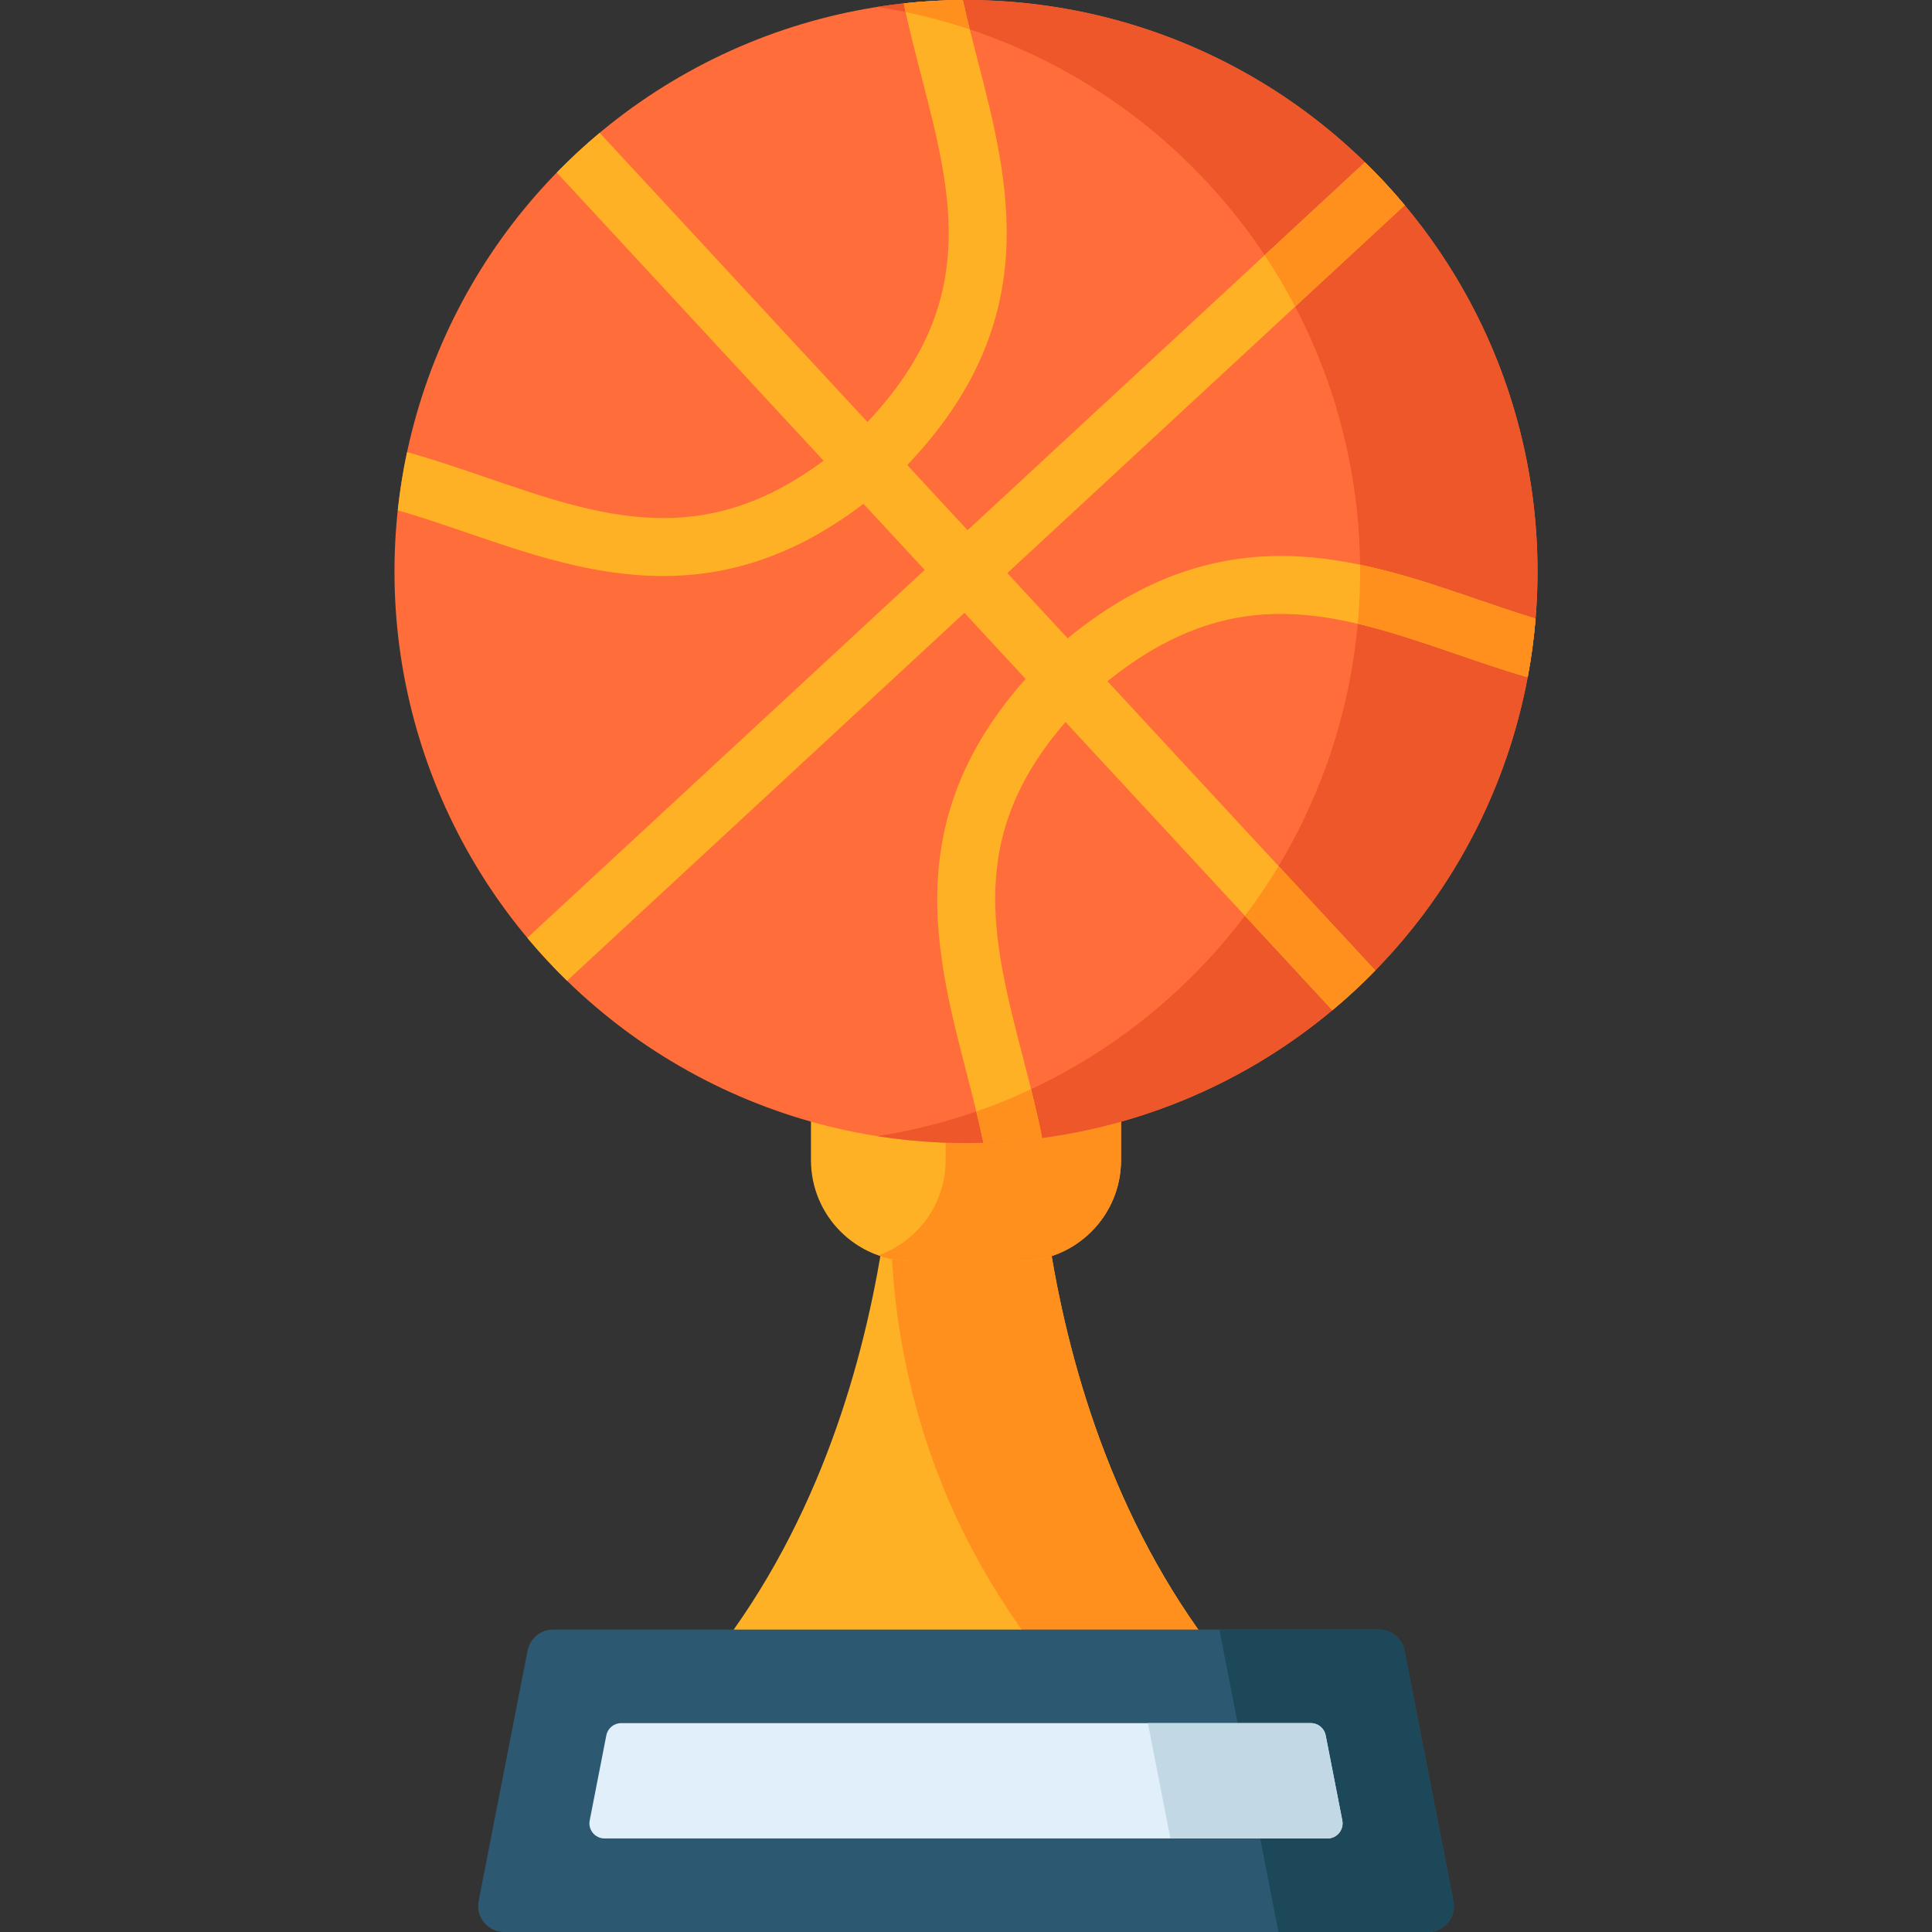 <?xml version="1.0" encoding="iso-8859-1"?>
<!-- Generator: Adobe Illustrator 19.0.0, SVG Export Plug-In . SVG Version: 6.00 Build 0)  -->
<svg version="1.1" id="Capa_1" xmlns="http://www.w3.org/2000/svg" xmlns:xlink="http://www.w3.org/1999/xlink" x="0px" y="0px"
	 viewBox="0 0 512 512" style="enable-background:new 0 0 512 512;" xml:space="preserve">
<rect x="0" y="0" width="512" height="512" fill="#333333" stroke="none"/>
<path style="fill:#FFB125;" d="M184.099,445.154h143.802c-59.567-69.674-53.351-170.088-53.351-170.088H256h-18.55
	C237.45,275.066,243.666,375.48,184.099,445.154z"/>
<path style="fill:#FF901D;" d="M274.55,275.066H256h-18.55c0,0,0.748,12.101-0.766,30.817
	c-3.071,37.952,4.655,76.149,23.443,109.267c5.873,10.353,12.794,20.466,20.948,30.004h46.826
	C268.334,375.48,274.55,275.066,274.55,275.066z"/>
<path style="fill:#FFB125;" d="M270.309,334.218H241.69c-14.788,0-26.775-11.988-26.775-26.775v-35.822h82.17v35.822
	C297.085,322.231,285.097,334.218,270.309,334.218z"/>
<path style="fill:#FF901D;" d="M250.603,271.621v35.822c0,11.655-7.449,21.565-17.844,25.243c2.794,0.989,5.799,1.532,8.932,1.532
	h28.619c14.788,0,26.775-11.988,26.775-26.775v-35.822L250.603,271.621L250.603,271.621z"/>
<path style="fill:#2C5871;" d="M378.411,512H133.589c-4.326,0-7.577-3.948-6.747-8.193l12.974-66.398
	c0.631-3.227,3.459-5.556,6.747-5.556h218.873c3.288,0,6.116,2.329,6.747,5.556l12.974,66.398
	C385.987,508.052,382.737,512,378.411,512z"/>
<path style="fill:#1D4859;" d="M385.158,503.807l-12.975-66.398c-0.63-3.227-3.458-5.556-6.747-5.556h-42.292L338.805,512h39.605
	C382.737,512,385.987,508.052,385.158,503.807z"/>
<path style="fill:#E1EFFB;" d="M156.277,482.439l4.408-22.56c0.367-1.879,2.014-3.235,3.929-3.235h182.771
	c1.915,0,3.562,1.356,3.929,3.235l4.408,22.56c0.483,2.472-1.41,4.771-3.929,4.771H160.206
	C157.687,487.209,155.794,484.911,156.277,482.439z"/>
<path style="fill:#C3D8E5;" d="M355.723,482.438l-4.408-22.56c-0.367-1.879-2.014-3.236-3.929-3.236H304.2l5.973,30.566h41.621
	C354.313,487.209,356.206,484.911,355.723,482.438z"/>
<circle style="fill:#FF6D3A;" cx="256" cy="151.46" r="151.46"/>
<path style="fill:#ED5729;" d="M367.136,48.558c-35.604-38.453-86.514-54.259-134.67-46.73c32.499,5.075,63.585,20.72,87.668,46.73
	c56.831,61.379,53.144,157.207-8.234,214.038c-22.925,21.227-50.657,34.007-79.367,38.496c44.194,6.901,91.001-5.747,126.37-38.496
	C420.28,205.765,423.967,109.937,367.136,48.558z"/>
<path style="fill:#FFB125;" d="M391.308,158.785c-31.677-10.854-67.442-23.106-108.368,10.367l-15.991-17.271l105.308-97.506
	c-1.648-1.971-3.355-3.911-5.12-5.818c-1.765-1.906-3.569-3.757-5.407-5.552l-105.308,97.506L240.43,123.24
	c36.518-38.234,27.05-74.835,18.662-107.252c-1.36-5.257-2.753-10.674-3.932-15.981c-5.207,0.027-10.415,0.321-15.601,0.883
	c0.028,0.328,0.069,0.658,0.14,0.988c1.304,6.057,2.875,12.124,4.393,17.992c8.351,32.274,15.603,60.328-14.211,91.978
	l-70.966-76.645c-1.971,1.649-3.911,3.355-5.817,5.12s-3.757,3.568-5.552,5.407l70.709,76.367
	c-32.292,24.009-58.913,14.895-89.384,4.455c-6.609-2.264-13.442-4.605-20.315-6.549c-0.229-0.065-0.458-0.114-0.688-0.158
	c-1.082,5.089-1.9,10.224-2.454,15.385c6.127,1.773,12.376,3.903,18.435,5.979c16.174,5.541,33.408,11.447,51.857,11.447
	c16.682,0,34.357-4.839,53.122-19.141l16.223,17.522l-105.308,97.506c1.649,1.971,3.355,3.911,5.12,5.817
	c1.765,1.907,3.569,3.757,5.407,5.552l105.308-97.506l16.223,17.521c-33.064,37.085-23.89,72.56-15.735,104.078
	c1.604,6.2,3.247,12.595,4.544,18.839c5.188-0.156,10.372-0.578,15.529-1.265c-0.025-0.232-0.057-0.464-0.104-0.698
	c-1.41-7.002-3.219-13.995-4.969-20.758c-8.068-31.182-15.111-58.425,11.309-88.777l70.709,76.367
	c1.971-1.649,3.911-3.355,5.818-5.12c1.906-1.765,3.757-3.568,5.552-5.406l-70.965-76.644c33.845-27.293,61.261-17.909,92.797-7.103
	c5.734,1.965,11.662,3.996,17.601,5.762c0.324,0.096,0.649,0.163,0.974,0.215c0.959-5.128,1.651-10.297,2.079-15.486
	C401.738,162.35,396.445,160.545,391.308,158.785z"/>
<g>
	<path style="fill:#FF901D;" d="M364.453,257.189l-25.623-27.673c-2.717,4.515-5.683,8.919-8.909,13.184l23.154,25.007
		c0.53-0.444,1.059-0.891,1.584-1.343c0.371-0.319,0.745-0.633,1.115-0.956c1.051-0.921,2.095-1.856,3.127-2.812
		c1.812-1.678,3.57-3.393,5.282-5.137C364.273,257.368,364.365,257.28,364.453,257.189z"/>
	<path style="fill:#FF901D;" d="M255.16,0.008c-0.358,0.002-0.717,0.015-1.075,0.019c-1.029,0.013-2.057,0.029-3.085,0.062
		c-0.59,0.019-1.18,0.051-1.77,0.077c-0.835,0.037-1.669,0.075-2.504,0.125c-0.614,0.037-1.227,0.083-1.841,0.128
		c-0.815,0.06-1.63,0.123-2.444,0.196c-0.615,0.055-1.23,0.113-1.844,0.176c-0.345,0.035-0.69,0.077-1.035,0.114
		c0.028,0.323,0.068,0.647,0.138,0.973c0.095,0.443,0.201,0.885,0.299,1.328c5.737,1.194,11.415,2.72,17.004,4.581
		C256.357,5.19,255.733,2.586,255.16,0.008z"/>
	<path style="fill:#FF901D;" d="M276.035,300.884c-0.826-4.1-1.793-8.19-2.8-12.239c-4.756,2.228-9.597,4.205-14.509,5.909
		c0.67,2.77,1.313,5.54,1.882,8.282c0.186-0.006,0.372-0.007,0.558-0.013c0.643-0.022,1.287-0.053,1.93-0.083
		c0.699-0.032,1.398-0.066,2.097-0.108c0.666-0.04,1.331-0.088,1.997-0.137c0.67-0.049,1.34-0.101,2.01-0.159
		c0.689-0.06,1.377-0.126,2.065-0.195c0.645-0.065,1.289-0.134,1.933-0.207c0.705-0.08,1.409-0.164,2.113-0.254
		c0.275-0.035,0.55-0.075,0.826-0.111C276.113,301.341,276.082,301.113,276.035,300.884z"/>
	<path style="fill:#FF901D;" d="M386.285,173.443c5.734,1.965,11.662,3.996,17.601,5.762c0.324,0.096,0.649,0.163,0.974,0.216
		c0.959-5.128,1.652-10.297,2.079-15.487c-5.201-1.584-10.495-3.388-15.632-5.148c-9.879-3.385-20.157-6.906-30.865-9.134
		c0.061,5.226-0.151,10.453-0.627,15.658C368.466,167.343,377.204,170.331,386.285,173.443z"/>
	<path style="fill:#FF901D;" d="M363.04,44.319c-0.438-0.439-0.882-0.869-1.324-1.301l-26.567,24.599
		c2.955,4.434,5.647,8.985,8.082,13.633l29.025-26.875c-0.019-0.023-0.039-0.045-0.058-0.067c-1.631-1.947-3.317-3.865-5.062-5.75
		c-1.012-1.093-2.039-2.161-3.075-3.217C363.723,44.996,363.38,44.659,363.04,44.319z"/>
</g>
<g>
</g>
<g>
</g>
<g>
</g>
<g>
</g>
<g>
</g>
<g>
</g>
<g>
</g>
<g>
</g>
<g>
</g>
<g>
</g>
<g>
</g>
<g>
</g>
<g>
</g>
<g>
</g>
<g>
</g>
</svg>
